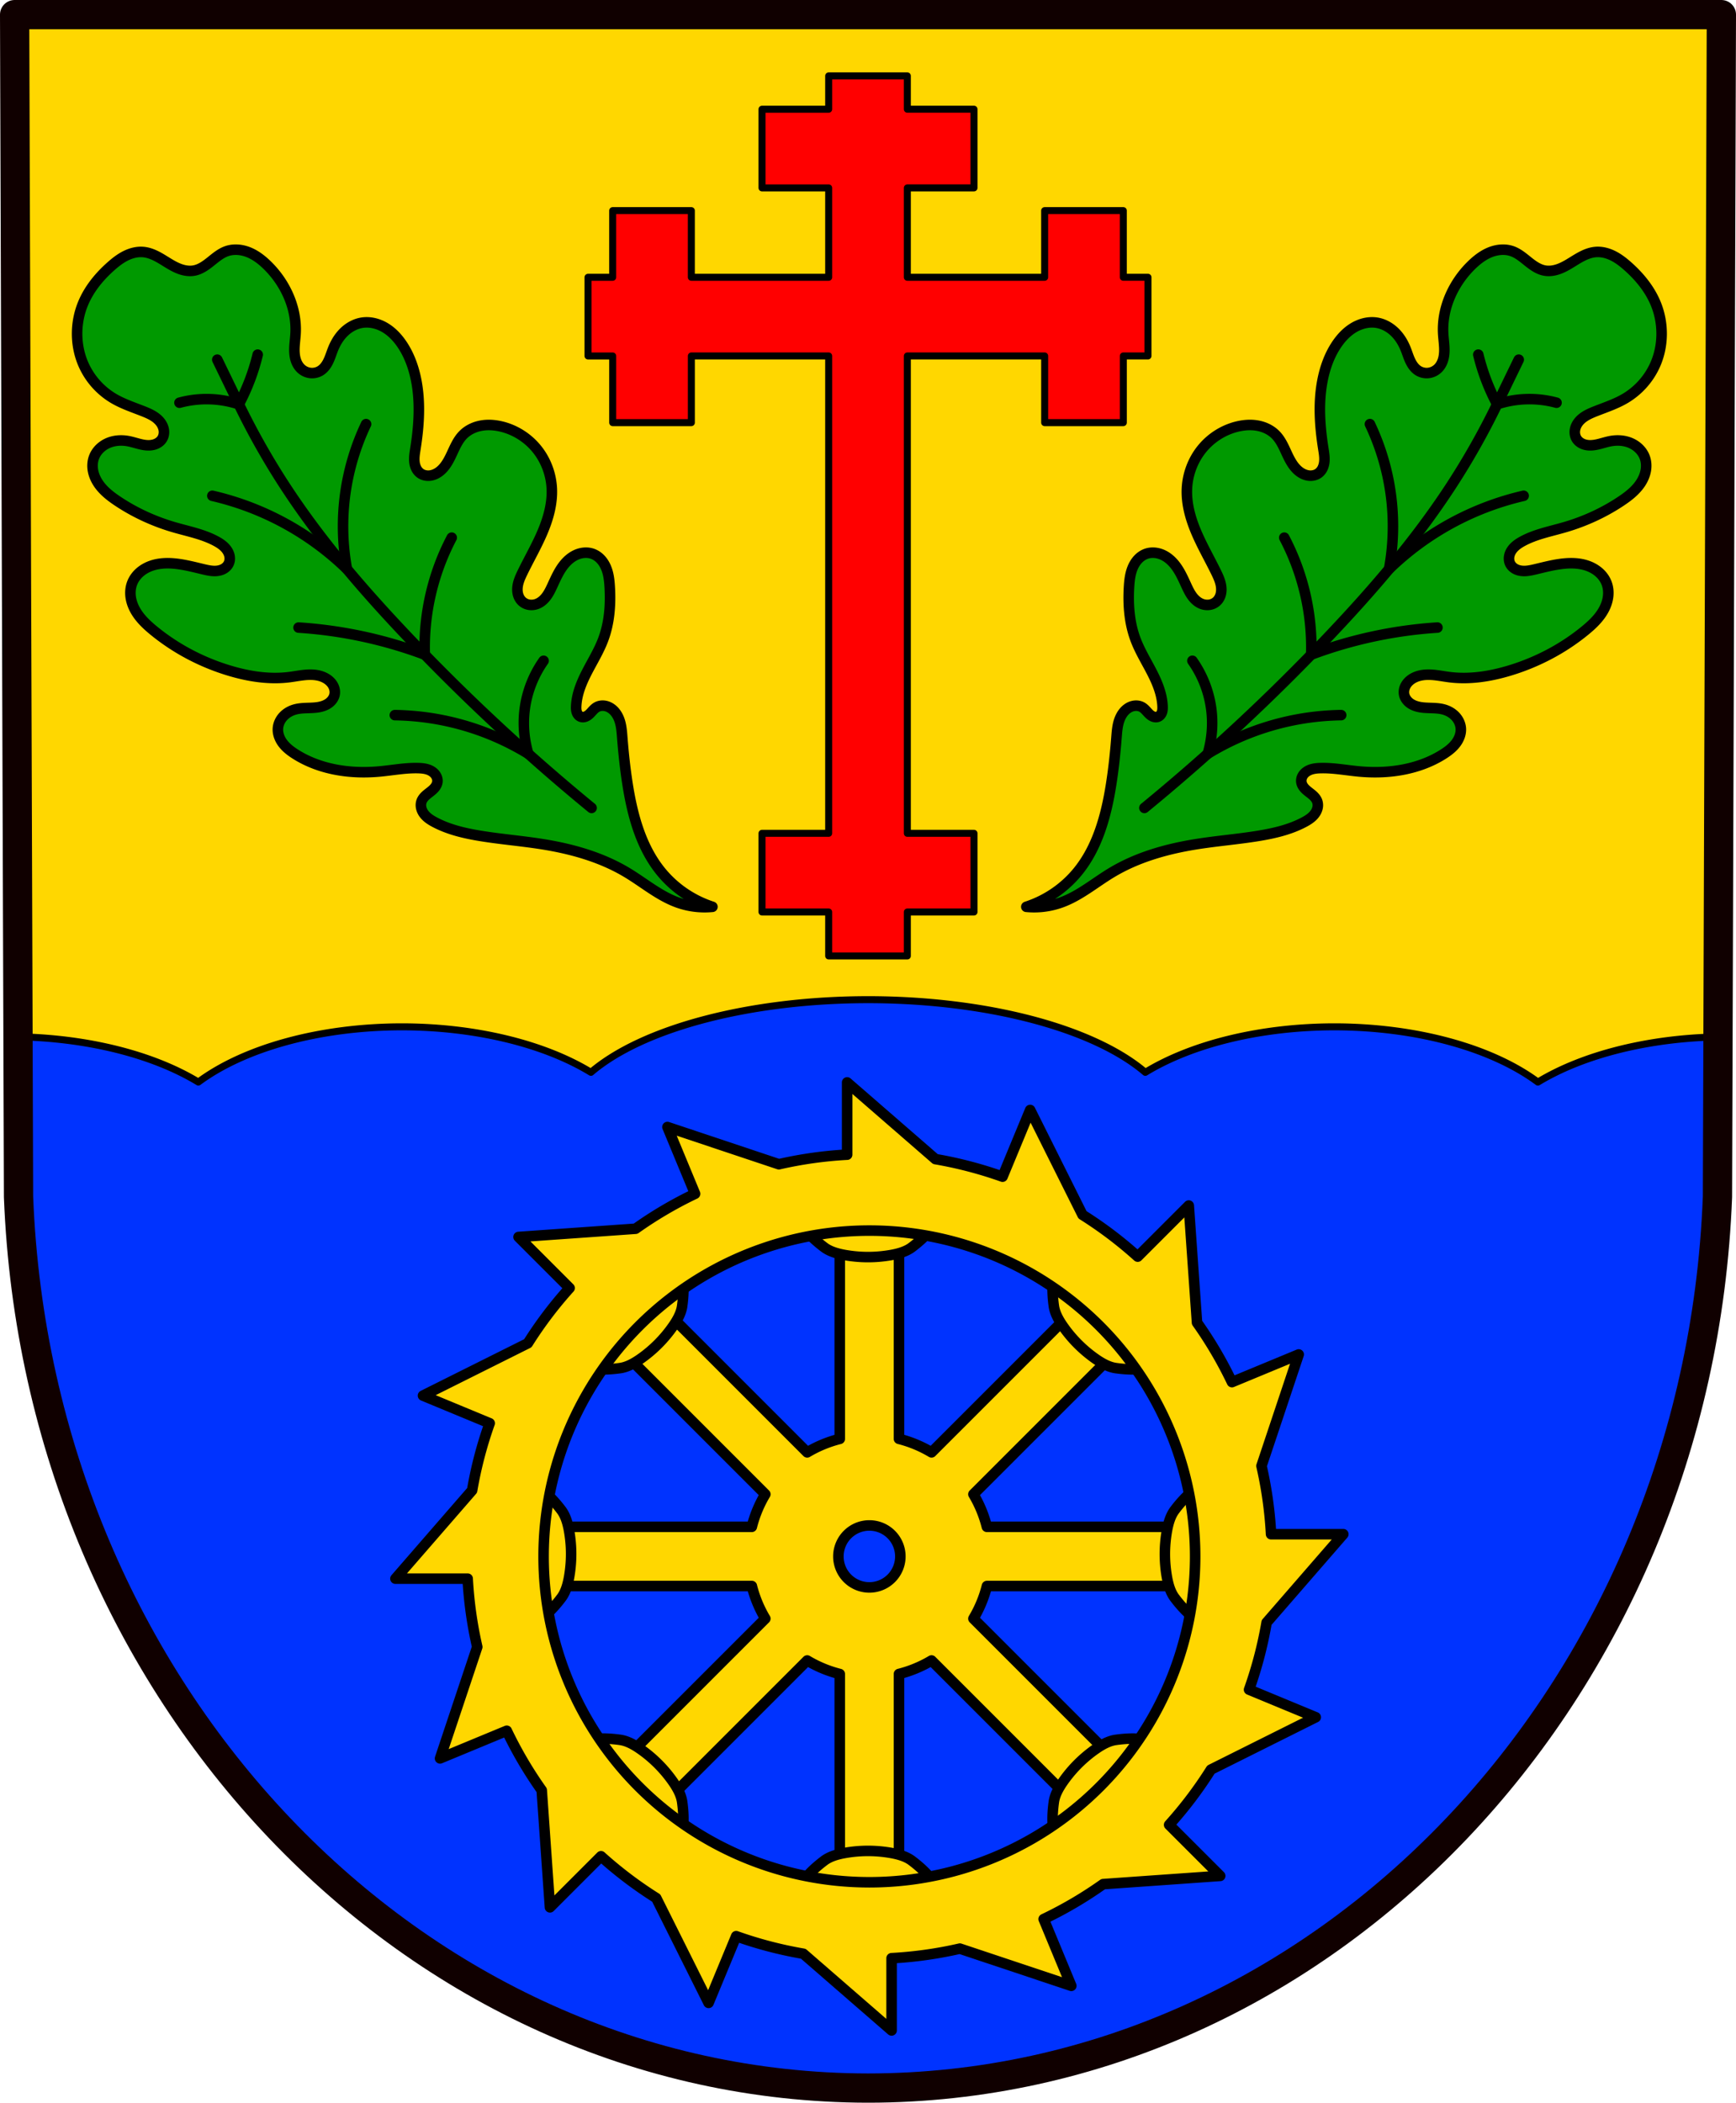<svg xmlns="http://www.w3.org/2000/svg" width="495.448" height="600" viewBox="0 0 131.087 158.75"><path style="fill:gold;fill-opacity:1;fill-rule:evenodd;stroke:none;stroke-width:2.209;stroke-linecap:round;stroke-linejoin:round;stroke-miterlimit:4;stroke-dasharray:none;stroke-opacity:1" d="m-77.855 86.547-.295 89.247c-1.434 37.54-29.775 67.273-64.144 67.294-34.339-.046-62.69-29.789-64.145-67.294l-.295-89.247h64.438z" transform="translate(207.838 -85.442)"/><path style="fill:#090;stroke:#000;stroke-width:3;stroke-linecap:round;stroke-linejoin:round;stroke-miterlimit:4;stroke-dasharray:none;stroke-opacity:1;fill-opacity:1" d="M66.969 71.137c-.804.018-1.6.15-2.362.416-1.725.601-3.149 1.824-4.576 2.965-1.427 1.14-2.972 2.255-4.771 2.574-1.286.227-2.62.027-3.854-.4-1.233-.428-2.379-1.074-3.494-1.753-1.115-.679-2.21-1.396-3.377-1.982-1.167-.586-2.416-1.04-3.717-1.154-1.712-.152-3.442.297-4.982 1.06-1.54.764-2.91 1.832-4.197 2.971-3.287 2.906-6.152 6.375-7.877 10.408-2.469 5.77-2.409 12.608.32 18.26a21.26 21.26 0 0 0 8.184 8.955c2.664 1.59 5.64 2.566 8.527 3.703 1.69.666 3.415 1.43 4.621 2.79.603.678 1.062 1.502 1.234 2.394.173.892.047 1.853-.423 2.63-.367.607-.93 1.083-1.567 1.395-.636.312-1.344.463-2.053.494-2.066.092-4.036-.807-6.07-1.183-1.916-.355-3.946-.232-5.736.537-1.79.769-3.316 2.217-4.002 4.04-.452 1.203-.533 2.531-.309 3.796.224 1.264.745 2.467 1.446 3.543 1.402 2.152 3.48 3.768 5.617 5.193 4.893 3.264 10.302 5.742 15.947 7.395 4.095 1.199 8.37 1.99 12.12 4.027 1.186.645 2.336 1.439 3.085 2.562.375.562.643 1.202.733 1.872.09.669-.003 1.368-.305 1.972-.298.596-.792 1.084-1.367 1.42-.576.337-1.23.526-1.893.602-1.324.15-2.654-.146-3.951-.455-2.287-.545-4.57-1.138-6.897-1.471-2.564-.367-5.229-.407-7.691.398-1.231.403-2.399 1.018-3.387 1.856-.987.838-1.792 1.902-2.265 3.107-.49 1.245-.62 2.619-.45 3.946.17 1.326.631 2.608 1.278 3.779 1.292 2.342 3.287 4.216 5.36 5.908 6.299 5.143 13.641 8.986 21.427 11.336 5.538 1.672 11.385 2.596 17.125 1.877 1.943-.243 3.87-.674 5.828-.7.98-.012 1.965.079 2.908.34.944.262 1.845.7 2.59 1.335.56.476 1.029 1.065 1.324 1.738.296.672.413 1.43.287 2.154-.185 1.067-.89 2-1.78 2.615-.892.616-1.956.942-3.026 1.106-2.141.327-4.366.045-6.457.611-1.255.34-2.436.992-3.33 1.936-.894.943-1.488 2.185-1.573 3.482-.1 1.528.503 3.045 1.432 4.262.929 1.217 2.165 2.165 3.453 2.992 3.656 2.348 7.833 3.826 12.112 4.58 3.916.69 7.926.786 11.886.428 3.694-.334 7.369-1.062 11.076-.965 1.274.033 2.59.178 3.696.812.552.318 1.04.757 1.37 1.301.332.545.499 1.197.417 1.828-.078.599-.371 1.154-.752 1.621-.381.468-.85.857-1.324 1.229-.475.372-.962.732-1.395 1.152-.432.42-.812.909-1.025 1.473-.229.606-.254 1.281-.116 1.914a4.5 4.5 0 0 0 .829 1.74c.783 1.032 1.91 1.747 3.056 2.352 4.011 2.118 8.5 3.157 12.977 3.889 5.875.96 11.822 1.428 17.701 2.367 8.405 1.342 16.761 3.692 24.06 8.07 4.801 2.88 9.153 6.634 14.418 8.533a22.77 22.77 0 0 0 9.942 1.233 31.549 31.549 0 0 1-14.533-9.866c-5.761-6.974-8.232-16.08-9.639-25.015-.695-4.416-1.168-8.866-1.516-13.322-.12-1.533-.227-3.08-.668-4.553-.44-1.473-1.25-2.887-2.517-3.758-.603-.415-1.305-.7-2.033-.773-.729-.074-1.483.068-2.112.443-.786.469-1.322 1.256-1.986 1.887-.332.315-.705.596-1.13.763-.427.168-.913.213-1.345.059a1.763 1.763 0 0 1-.728-.508 2.34 2.34 0 0 1-.438-.775c-.195-.566-.206-1.178-.177-1.776.162-3.436 1.523-6.703 3.101-9.76 1.579-3.056 3.401-6.004 4.608-9.226 1.77-4.725 2.144-9.873 1.85-14.91-.11-1.879-.318-3.784-1.046-5.52-.364-.867-.858-1.687-1.498-2.377-.64-.69-1.43-1.247-2.314-1.57-1.432-.523-3.056-.397-4.467.182-1.41.578-2.62 1.583-3.592 2.757-1.477 1.786-2.424 3.937-3.394 6.041-.479 1.038-.971 2.08-1.639 3.006-.668.928-1.527 1.744-2.576 2.196a4.462 4.462 0 0 1-2.303.343 3.88 3.88 0 0 1-2.115-.953c-.552-.5-.94-1.165-1.152-1.879-.214-.713-.257-1.472-.178-2.213.157-1.48.784-2.864 1.435-4.203 1.874-3.847 4.03-7.56 5.698-11.502 1.667-3.94 2.846-8.18 2.629-12.455-.208-4.065-1.716-8.062-4.284-11.22-2.568-3.16-6.187-5.457-10.15-6.387-1.877-.44-3.843-.58-5.738-.229-1.896.352-3.72 1.212-5.078 2.58-1.52 1.531-2.374 3.579-3.286 5.534-.911 1.954-1.984 3.946-3.765 5.162-.775.529-1.676.893-2.612.96-.935.068-1.905-.174-2.646-.75a3.893 3.893 0 0 1-1.127-1.452 5.508 5.508 0 0 1-.459-1.79c-.116-1.231.098-2.467.291-3.689 1.011-6.406 1.467-12.988.246-19.357-.698-3.64-1.957-7.206-4.017-10.285-1.286-1.922-2.9-3.658-4.887-4.84-1.987-1.182-4.371-1.778-6.65-1.391-1.881.32-3.62 1.29-4.995 2.613-1.374 1.323-2.397 2.984-3.119 4.75-.47 1.15-.818 2.35-1.348 3.473-.529 1.124-1.268 2.193-2.328 2.842-.849.52-1.878.74-2.867.625a4.686 4.686 0 0 1-2.656-1.248c-.634-.6-1.094-1.37-1.389-2.192-.294-.82-.428-1.693-.467-2.564-.076-1.743.226-3.479.323-5.22.4-7.228-2.872-14.406-8.05-19.464-1.538-1.503-3.268-2.856-5.259-3.672-1.244-.51-2.604-.794-3.943-.763zm361.51 0c-1.34-.031-2.697.254-3.942.763-1.991.816-3.72 2.169-5.26 3.672-5.177 5.058-8.45 12.236-8.05 19.463.096 1.742.398 3.478.322 5.22-.038.872-.172 1.744-.467 2.565-.295.821-.753 1.592-1.387 2.192a4.692 4.692 0 0 1-2.658 1.248 4.527 4.527 0 0 1-2.865-.625c-1.06-.65-1.799-1.718-2.328-2.842-.53-1.124-.878-2.323-1.348-3.473-.722-1.766-1.746-3.427-3.121-4.75-1.375-1.322-3.113-2.294-4.994-2.613-2.28-.387-4.662.209-6.649 1.39-1.987 1.183-3.602 2.92-4.888 4.84-2.061 3.08-3.32 6.647-4.018 10.286-1.221 6.37-.763 12.95.248 19.357.193 1.222.405 2.458.29 3.69a5.509 5.509 0 0 1-.46 1.789 3.889 3.889 0 0 1-1.125 1.453c-.74.575-1.712.817-2.648.75-.936-.068-1.835-.432-2.61-.961-1.781-1.216-2.855-3.208-3.767-5.162-.912-1.955-1.764-4.003-3.283-5.534-1.359-1.368-3.183-2.228-5.078-2.58-1.896-.35-3.862-.212-5.739.229-3.963.93-7.584 3.228-10.152 6.387-2.568 3.158-4.076 7.155-4.283 11.22-.218 4.274.96 8.514 2.629 12.455 1.667 3.942 3.823 7.655 5.697 11.502.652 1.339 1.278 2.723 1.435 4.203.08.74.038 1.5-.175 2.213-.213.714-.601 1.38-1.153 1.88a3.88 3.88 0 0 1-2.115.952 4.462 4.462 0 0 1-2.303-.343c-1.049-.452-1.91-1.269-2.578-2.196-.668-.927-1.158-1.968-1.636-3.006-.97-2.104-1.92-4.255-3.397-6.04-.972-1.175-2.18-2.18-3.592-2.758-1.41-.579-3.034-.705-4.467-.182-.883.323-1.672.88-2.312 1.57-.64.69-1.134 1.51-1.498 2.377-.728 1.736-.937 3.641-1.047 5.52-.295 5.037.08 10.185 1.85 14.91 1.206 3.222 3.028 6.17 4.607 9.227 1.579 3.056 2.94 6.323 3.102 9.76.028.597.017 1.21-.178 1.775a2.34 2.34 0 0 1-.438.775 1.763 1.763 0 0 1-.728.508c-.431.154-.916.109-1.342-.059-.426-.167-.799-.448-1.13-.763-.665-.631-1.2-1.418-1.987-1.887-.629-.375-1.385-.515-2.113-.441a4.399 4.399 0 0 0-2.032.771c-1.266.871-2.076 2.285-2.517 3.758-.44 1.472-.548 3.02-.668 4.553-.348 4.456-.823 8.906-1.518 13.322-1.406 8.936-3.876 18.041-9.636 25.015a31.549 31.549 0 0 1-14.534 9.866 22.77 22.77 0 0 0 9.942-1.233c5.266-1.899 9.617-5.654 14.418-8.533 7.299-4.378 15.655-6.728 24.06-8.07 5.88-.94 11.826-1.407 17.701-2.367 4.477-.732 8.966-1.77 12.977-3.89 1.146-.604 2.272-1.319 3.055-2.35a4.503 4.503 0 0 0 .83-1.74 3.396 3.396 0 0 0-.117-1.915c-.213-.564-.591-1.052-1.024-1.473-.432-.42-.921-.78-1.396-1.152-.475-.372-.942-.76-1.323-1.229-.38-.467-.674-1.022-.752-1.62-.082-.632.084-1.284.414-1.829.331-.544.82-.983 1.374-1.3 1.105-.635 2.42-.78 3.693-.813 3.708-.097 7.382.63 11.076.965 3.96.358 7.97.263 11.887-.428 4.278-.754 8.456-2.232 12.111-4.58 1.288-.827 2.524-1.775 3.453-2.992.93-1.217 1.534-2.734 1.434-4.262-.085-1.297-.678-2.539-1.572-3.482-.894-.944-2.076-1.596-3.33-1.936-2.091-.566-4.316-.284-6.458-.611-1.07-.164-2.136-.49-3.027-1.106-.89-.616-1.594-1.548-1.78-2.615-.125-.724-.01-1.482.286-2.154.295-.673.765-1.262 1.324-1.738.745-.636 1.648-1.073 2.592-1.334.943-.262 1.927-.353 2.906-.34 1.958.025 3.887.456 5.83.699 5.74.719 11.586-.205 17.123-1.877 7.786-2.35 15.13-6.193 21.43-11.336 2.072-1.692 4.065-3.566 5.357-5.908.647-1.171 1.108-2.453 1.278-3.78.17-1.326.042-2.7-.447-3.945-.474-1.205-1.278-2.27-2.266-3.107-.988-.838-2.156-1.453-3.387-1.856-2.462-.805-5.129-.765-7.693-.398-2.328.333-4.607.926-6.895 1.47-1.296.31-2.628.606-3.953.456-.662-.076-1.315-.265-1.89-.602-.576-.336-1.07-.824-1.368-1.42-.302-.604-.394-1.303-.304-1.972.09-.67.355-1.31.73-1.872.75-1.123 1.901-1.917 3.088-2.562 3.749-2.037 8.022-2.828 12.117-4.027 5.645-1.653 11.054-4.13 15.947-7.395 2.137-1.425 4.216-3.041 5.618-5.193.7-1.076 1.223-2.279 1.447-3.543.224-1.265.144-2.593-.309-3.795-.686-1.824-2.214-3.272-4.004-4.041-1.79-.77-3.818-.892-5.734-.537-2.034.376-4.003 1.275-6.07 1.183-.708-.031-1.416-.182-2.053-.494s-1.2-.788-1.566-1.394c-.47-.778-.597-1.74-.424-2.631.172-.892.629-1.716 1.232-2.395 1.207-1.358 2.933-2.123 4.623-2.789 2.887-1.137 5.861-2.112 8.526-3.703a21.26 21.26 0 0 0 8.183-8.955c2.729-5.652 2.79-12.49.32-18.26-1.725-4.033-4.59-7.502-7.876-10.408-1.288-1.139-2.657-2.207-4.198-2.97-1.54-.764-3.268-1.213-4.98-1.061-1.3.115-2.552.568-3.719 1.154-1.167.586-2.262 1.303-3.377 1.982-1.115.68-2.26 1.325-3.494 1.752-1.234.428-2.568.628-3.853.4-1.8-.318-3.343-1.432-4.77-2.573-1.427-1.141-2.851-2.364-4.576-2.965a7.706 7.706 0 0 0-2.363-.416z" transform="scale(.265)"/><path style="opacity:1;fill:#03f;fill-opacity:1;fill-rule:evenodd;stroke:#000;stroke-width:.529;stroke-linecap:round;stroke-linejoin:round;stroke-miterlimit:4;stroke-dasharray:none;stroke-opacity:1;paint-order:markers fill stroke" d="M-142.294 160.915a23.347 9.815 0 0 0-20.921 5.486 18.812 9.815 0 0 0-14.286-3.435 18.812 9.815 0 0 0-15.36 4.17 18.812 9.815 0 0 0-13.618-3.416l.04 12.074c1.455 37.505 29.806 67.248 64.145 67.294 34.37-.02 62.71-29.753 64.144-67.294l.04-12.066a18.812 9.815 0 0 0-13.6 3.41 18.812 9.815 0 0 0-15.378-4.172 18.812 9.815 0 0 0-14.266 3.436 23.347 9.815 0 0 0-20.94-5.487z" transform="translate(207.838 -85.442)"/><path style="fill:none;fill-rule:evenodd;stroke:#100000;stroke-width:2.209;stroke-linecap:round;stroke-linejoin:round;stroke-miterlimit:4;stroke-dasharray:none;stroke-opacity:1" d="m-77.855 86.547-.295 89.247c-1.434 37.54-29.775 67.273-64.144 67.294-34.339-.046-62.69-29.789-64.145-67.294l-.295-89.247h64.438z" transform="translate(207.838 -85.442)"/><path style="opacity:1;fill:red;fill-opacity:1;fill-rule:evenodd;stroke:#000;stroke-width:.529;stroke-linecap:round;stroke-linejoin:round;stroke-miterlimit:4;stroke-dasharray:none;stroke-opacity:1;paint-order:markers fill stroke" d="M-145.264 91.171v2.517h-5.034v5.94h5.034v6.749h-10.37v-5.034h-5.94v5.034h-1.862v5.94h1.863v5.033h5.94v-5.034h10.369v36.04h-5.034v5.94h5.034v3.319h5.94v-3.319h5.033v-5.94h-5.033v-36.04h10.369v5.034h5.94v-5.034h1.862v-5.94h-1.863v-5.033h-5.94v5.034h-10.368v-6.75h5.033v-5.94h-5.033v-2.516z" transform="translate(207.838 -85.442)"/><path style="fill:none;stroke:#000;stroke-width:.794;stroke-linecap:round;stroke-linejoin:round;stroke-miterlimit:4;stroke-dasharray:none;stroke-opacity:1" d="M413.345 140.62a152.419 152.419 0 0 0 .93-18.94c-.063-4.815-.358-9.644-1.268-14.373a55.751 55.751 0 0 0-1.86-7.102" transform="rotate(44.269 347.756 -301.064)"/><path style="fill:none;stroke:#000;stroke-width:.794;stroke-linecap:round;stroke-linejoin:round;stroke-miterlimit:4;stroke-dasharray:none;stroke-opacity:1" d="M413.915 134.355a8.179 8.179 0 0 0-2.176-2.613 8.188 8.188 0 0 0-3.552-1.606M414.288 123.54a17.827 17.827 0 0 0-7.622-4.903M413.986 114.809a17.992 17.992 0 0 0-3.938-4.204 17.988 17.988 0 0 0-4.735-2.621M411.147 100.205a15.886 15.886 0 0 1-3.636-1.69M413.915 134.355a19.86 19.86 0 0 1 5.18-9.123M414.288 123.54a33.295 33.295 0 0 1 5.398-8.116M413.986 114.809a21.585 21.585 0 0 1 3.417-11.053M411.147 100.205a7.836 7.836 0 0 1 3.128-3.213" transform="rotate(44.269 347.756 -301.064)"/><path style="fill:none;stroke:#000;stroke-width:.794;stroke-linecap:round;stroke-linejoin:round;stroke-miterlimit:4;stroke-dasharray:none;stroke-opacity:1" d="M413.345 140.62a152.419 152.419 0 0 0 .93-18.94c-.063-4.815-.358-9.644-1.268-14.373a55.751 55.751 0 0 0-1.86-7.102" transform="scale(-1 1) rotate(44.269 282.212 -462.199)"/><path style="fill:none;stroke:#000;stroke-width:.794;stroke-linecap:round;stroke-linejoin:round;stroke-miterlimit:4;stroke-dasharray:none;stroke-opacity:1" d="M413.915 134.355a8.179 8.179 0 0 0-2.176-2.613 8.188 8.188 0 0 0-3.552-1.606M414.288 123.54a17.827 17.827 0 0 0-7.622-4.903M413.986 114.809a17.992 17.992 0 0 0-3.938-4.204 17.988 17.988 0 0 0-4.735-2.621M411.147 100.205a15.886 15.886 0 0 1-3.636-1.69M413.915 134.355a19.86 19.86 0 0 1 5.18-9.123M414.288 123.54a33.295 33.295 0 0 1 5.398-8.116M413.986 114.809a21.585 21.585 0 0 1 3.417-11.053M411.147 100.205a7.836 7.836 0 0 1 3.128-3.213" transform="scale(-1 1) rotate(44.269 282.212 -462.199)"/><path style="fill:none;stroke:#000;stroke-width:.794;stroke-linecap:round;stroke-linejoin:round;stroke-opacity:1;stroke-miterlimit:4;stroke-dasharray:none" d="m-189.8 115.962-1.632-3.367" transform="translate(207.838 -85.442)"/><path transform="matrix(-1 0 0 1 -76.75 -85.442)" style="fill:none;stroke:#000;stroke-width:.794;stroke-linecap:round;stroke-linejoin:round;stroke-miterlimit:4;stroke-dasharray:none;stroke-opacity:1" d="m-189.8 115.962-1.632-3.367"/><path style="opacity:1;fill:gold;fill-opacity:1;fill-rule:evenodd;stroke:#000;stroke-width:3;stroke-linecap:round;stroke-linejoin:round;stroke-miterlimit:4;stroke-dasharray:none;stroke-opacity:1;paint-order:markers fill stroke" d="M239.287 343.592v66.347a34.577 34.577 0 0 0-9.28 3.84l-46.911-46.912-11.932 11.932 46.91 46.91a34.577 34.577 0 0 0-3.85 9.281h-66.333v16.873h66.345a34.577 34.577 0 0 0 3.84 9.28l-46.912 46.912 11.932 11.931 46.91-46.91a34.577 34.577 0 0 0 9.281 3.85v66.336h16.875v-66.348a34.577 34.577 0 0 0 9.277-3.84l46.913 46.912 11.931-11.931-46.91-46.91a34.577 34.577 0 0 0 3.85-9.282h66.336V434.99H281.21a34.577 34.577 0 0 0-3.84-9.28l46.912-46.911-11.931-11.932-46.91 46.91a34.577 34.577 0 0 0-9.28-3.85v-66.335h-16.875zm8.436 91.008a8.827 8.827 0 0 1 8.828 8.826 8.827 8.827 0 0 1-8.828 8.828 8.827 8.827 0 0 1-8.827-8.828 8.827 8.827 0 0 1 8.827-8.826z" transform="scale(.265)"/><path d="m-168.626 197.177-.083 5.589.083 5.589c1.304-.17 2.368-1.212 3.174-2.278.326-.43.485-1.001.584-1.55a9.988 9.988 0 0 0 0-3.523c-.099-.548-.258-1.118-.584-1.55-.806-1.065-1.87-2.107-3.174-2.277zM-115.963 197.177l.083 5.589-.083 5.589c-1.303-.17-2.368-1.212-3.174-2.278-.325-.43-.485-1.001-.584-1.55a9.988 9.988 0 0 1 0-3.523c.1-.548.259-1.118.584-1.55.806-1.065 1.87-2.107 3.174-2.277zM-136.706 176.435l-5.588-.084-5.59.084c.17 1.303 1.212 2.367 2.278 3.173.43.326 1.002.485 1.55.584a9.988 9.988 0 0 0 3.523 0c.548-.099 1.119-.258 1.55-.584 1.065-.806 2.107-1.87 2.277-3.173zM-136.706 229.097l-5.588.083-5.59-.083c.17-1.303 1.212-2.368 2.278-3.174.43-.325 1.002-.485 1.55-.584a9.988 9.988 0 0 1 3.523 0c.548.1 1.119.259 1.55.584 1.065.806 2.107 1.87 2.277 3.174zM-156.962 180.195l-4.01 3.893-3.893 4.01c1.041.802 2.53.818 3.854.634.535-.074 1.051-.365 1.509-.682a9.988 9.988 0 0 0 2.491-2.492c.318-.457.608-.973.683-1.508.184-1.324.168-2.813-.634-3.855zM-119.724 217.433l-3.893 4.01-4.01 3.894c-.802-1.042-.818-2.531-.634-3.855.074-.535.365-1.05.682-1.508a9.988 9.988 0 0 1 2.492-2.492c.458-.317.974-.608 1.509-.682 1.323-.184 2.813-.168 3.854.633zM-119.724 188.099l-3.893-4.011-4.01-3.893c-.802 1.042-.818 2.531-.634 3.854.074.535.365 1.051.682 1.509a9.988 9.988 0 0 0 2.492 2.492c.458.317.974.608 1.509.682 1.323.184 2.813.168 3.854-.633zM-156.962 225.337l-4.01-3.893-3.893-4.011c1.041-.801 2.53-.818 3.854-.634.535.074 1.051.365 1.509.682a9.988 9.988 0 0 1 2.492 2.492c.317.458.607.974.682 1.509.184 1.323.168 2.813-.634 3.855z" style="fill:gold;stroke:#000;stroke-width:.794;stroke-linecap:round;stroke-linejoin:round;stroke-miterlimit:4;stroke-dasharray:none;stroke-opacity:1;fill-opacity:1" transform="translate(207.838 -85.442)"/><path style="fill:gold;fill-opacity:1;stroke:#000;stroke-width:3;stroke-linecap:round;stroke-linejoin:round;stroke-miterlimit:4;stroke-dasharray:none;stroke-opacity:1" d="M241.39 308.383v20.578a114.782 114.782 0 0 0-19.452 2.734l-31.754-10.603 7.875 19.012a114.782 114.782 0 0 0-16.952 9.962l-33.351 2.348 14.547 14.549a114.782 114.782 0 0 0-11.905 15.732l-29.865 14.914 18.998 7.87a114.782 114.782 0 0 0-5.002 19.123l-21.85 25.158h20.579a114.782 114.782 0 0 0 2.734 19.453l-10.603 31.754 19.011-7.875a114.782 114.782 0 0 0 9.963 16.951l2.348 33.352 14.549-14.547a114.782 114.782 0 0 0 15.732 11.904l14.914 29.865 7.87-18.998a114.782 114.782 0 0 0 19.122 5.002l25.159 21.85v-20.58a114.782 114.782 0 0 0 19.453-2.73l31.754 10.6-7.875-19.011a114.782 114.782 0 0 0 16.953-9.963l33.35-2.348-14.55-14.548a114.782 114.782 0 0 0 11.905-15.733l29.867-14.914-18.998-7.867a114.782 114.782 0 0 0 5.004-19.125l21.848-25.158h-20.58a114.782 114.782 0 0 0-2.731-19.453l10.602-31.754-19.012 7.875a114.782 114.782 0 0 0-9.963-16.953l-2.348-33.35-14.548 14.549a114.782 114.782 0 0 0-15.733-11.904l-14.914-29.868-7.867 18.998a114.782 114.782 0 0 0-19.125-5.004l-25.158-21.847zm6.333 42.213a92.831 92.831 0 0 1 92.832 92.832 92.831 92.831 0 0 1-92.832 92.83 92.831 92.831 0 0 1-92.83-92.83 92.831 92.831 0 0 1 92.83-92.832z" transform="scale(.265)"/></svg>